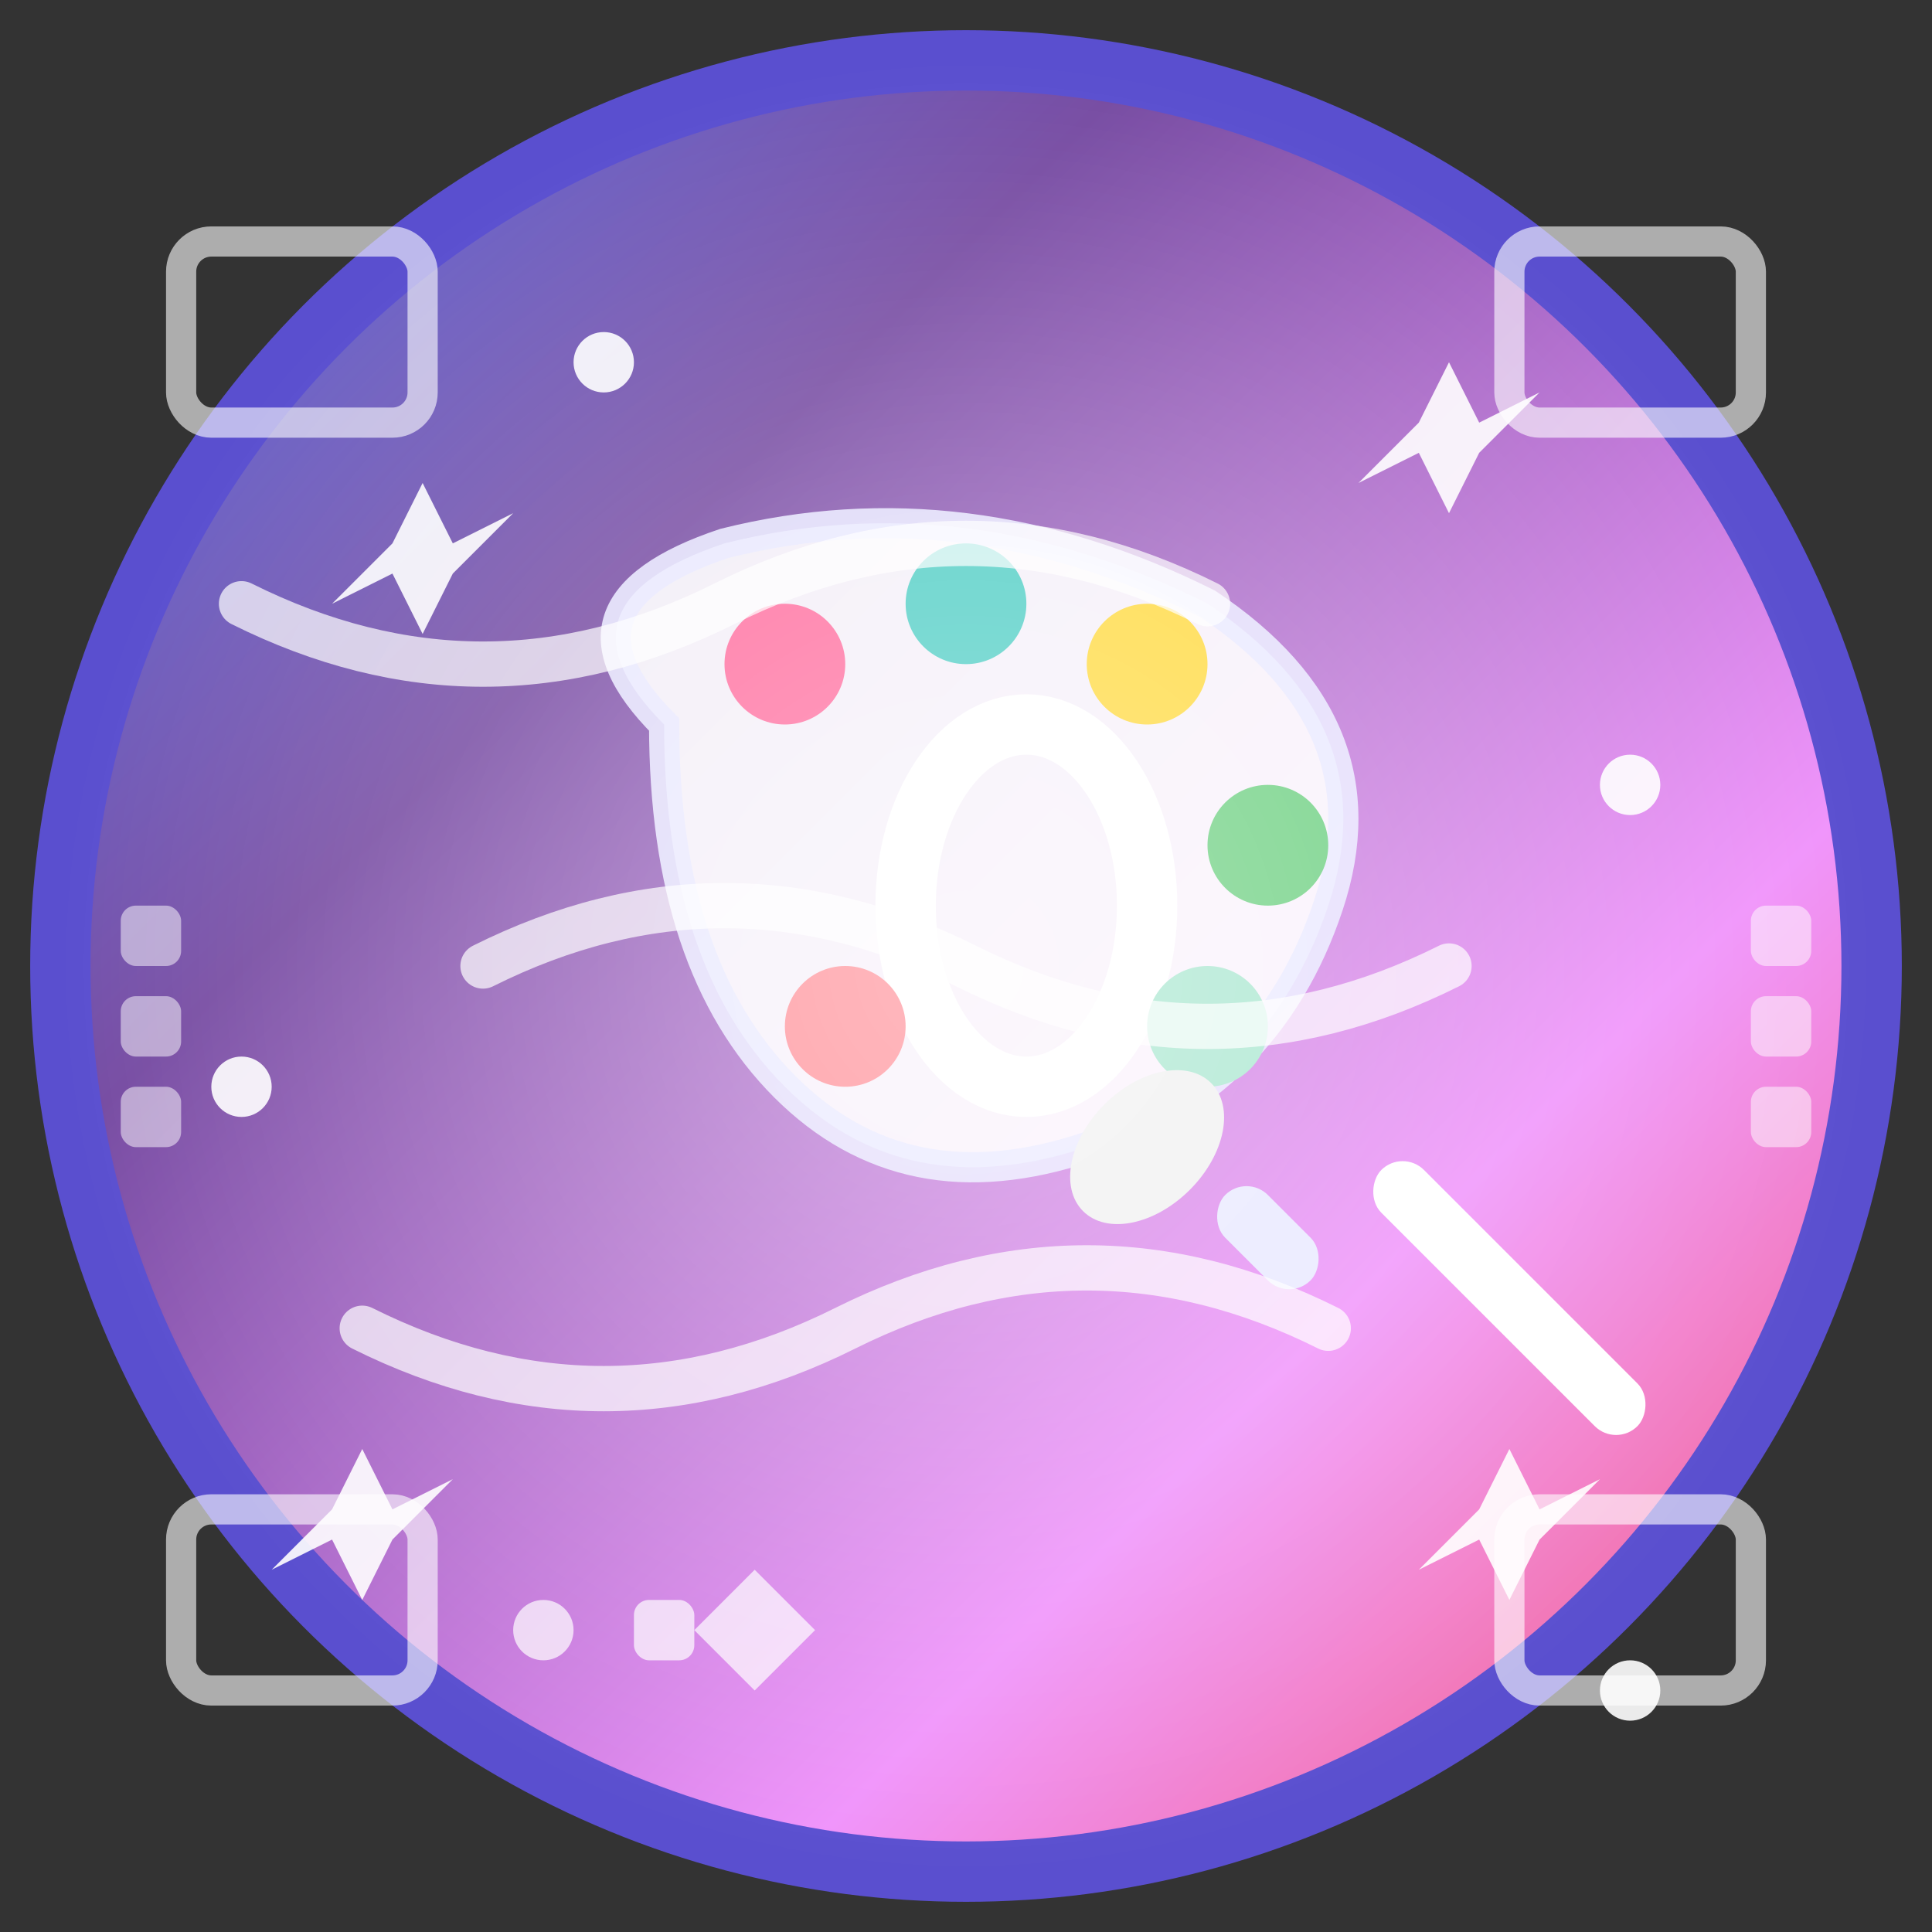 <svg xmlns="http://www.w3.org/2000/svg" viewBox="0 0 64 64" width="64" height="64">
  <rect x="0" y="0" width="64" height="64" fill="#333333" stroke="none"/>
  <!-- Background circle with gradient -->
  <defs>
    <linearGradient id="flow-gradient" x1="0%" y1="0%" x2="100%" y2="100%">
      <stop offset="0%" style="stop-color:#667eea;stop-opacity:1" />
      <stop offset="30%" style="stop-color:#764ba2;stop-opacity:1" />
      <stop offset="70%" style="stop-color:#f093fb;stop-opacity:1" />
      <stop offset="100%" style="stop-color:#f5576c;stop-opacity:1" />
    </linearGradient>
    <radialGradient id="flow-glow" cx="50%" cy="50%" r="50%">
      <stop offset="0%" stop-color="#FFFFFF" stop-opacity="0.4"/>
      <stop offset="100%" stop-color="#FFFFFF" stop-opacity="0"/>
    </radialGradient>
  </defs>
  
  <!-- Main background -->
  <circle cx="32" cy="32" r="30" fill="url(#flow-gradient)" stroke="#5A4FCF" stroke-width="2"/>
  
  <!-- Artist palette -->
  <g fill="#FFFFFF">
    <!-- Palette shape -->
    <path d="M 22 24 Q 18 20, 24 18 Q 32 16, 40 20 Q 46 24, 44 30 Q 42 36, 36 38 Q 30 40, 26 36 Q 22 32, 22 24 Z" 
          stroke="#E8E8FF" stroke-width="1" opacity="0.9"/>
    
    <!-- Thumb hole -->
    <ellipse cx="34" cy="30" rx="4" ry="6" fill="none" stroke="#FFFFFF" stroke-width="2"/>
  </g>
  
  <!-- Paint colors on palette -->
  <g>
    <circle cx="26" cy="22" r="2" fill="#FF6B9D"/>
    <circle cx="32" cy="20" r="2" fill="#4ECDC4"/>
    <circle cx="38" cy="22" r="2" fill="#FFD93D"/>
    <circle cx="42" cy="28" r="2" fill="#6BCF7F"/>
    <circle cx="40" cy="34" r="2" fill="#A8E6CF"/>
    <circle cx="28" cy="34" r="2" fill="#FF8B94"/>
  </g>
  
  <!-- Paintbrush -->
  <g fill="#FFFFFF">
    <!-- Brush handle -->
    <rect x="44" y="42" width="12" height="2" rx="1" transform="rotate(45 50 43)"/>
    <!-- Brush ferrule (metal part) -->
    <rect x="40" y="40" width="4" height="2" rx="1" transform="rotate(45 42 41)" fill="#E8E8FF"/>
    <!-- Brush bristles -->
    <ellipse cx="38" cy="38" rx="2" ry="3" transform="rotate(45 38 38)" fill="#F0F0F0"/>
  </g>
  
  <!-- AI magic sparkles -->
  <g fill="#FFFFFF" opacity="0.9">
    <!-- Large sparkles -->
    <path d="M 14 16 L 15 18 L 17 17 L 15 19 L 14 21 L 13 19 L 11 20 L 13 18 Z"/>
    <path d="M 48 12 L 49 14 L 51 13 L 49 15 L 48 17 L 47 15 L 45 16 L 47 14 Z"/>
    <path d="M 50 48 L 51 50 L 53 49 L 51 51 L 50 53 L 49 51 L 47 52 L 49 50 Z"/>
    <path d="M 12 48 L 13 50 L 15 49 L 13 51 L 12 53 L 11 51 L 9 52 L 11 50 Z"/>
    
    <!-- Small sparkles -->
    <circle cx="20" cy="12" r="1"/>
    <circle cx="54" cy="26" r="1"/>
    <circle cx="54" cy="56" r="1"/>
    <circle cx="8" cy="36" r="1"/>
  </g>
  
  <!-- Creative flow lines -->
  <g fill="none" stroke="#FFFFFF" stroke-width="1.5" opacity="0.7">
    <path d="M 8 20 Q 16 24, 24 20 Q 32 16, 40 20" stroke-linecap="round"/>
    <path d="M 12 44 Q 20 48, 28 44 Q 36 40, 44 44" stroke-linecap="round"/>
    <path d="M 16 32 Q 24 28, 32 32 Q 40 36, 48 32" stroke-linecap="round"/>
  </g>
  
  <!-- Image generation frames -->
  <g stroke="#FFFFFF" stroke-width="1" fill="none" opacity="0.6">
    <rect x="6" y="8" width="8" height="6" rx="1"/>
    <rect x="50" y="8" width="8" height="6" rx="1"/>
    <rect x="6" y="50" width="8" height="6" rx="1"/>
    <rect x="50" y="50" width="8" height="6" rx="1"/>
  </g>
  
  <!-- Color swatches -->
  <g fill="#FFFFFF" opacity="0.5">
    <rect x="58" y="30" width="2" height="2" rx="0.5"/>
    <rect x="58" y="33" width="2" height="2" rx="0.5"/>
    <rect x="58" y="36" width="2" height="2" rx="0.5"/>
    <rect x="4" y="30" width="2" height="2" rx="0.5"/>
    <rect x="4" y="33" width="2" height="2" rx="0.5"/>
    <rect x="4" y="36" width="2" height="2" rx="0.5"/>
  </g>
  
  <!-- Design tools indicator -->
  <g fill="#FFFFFF" opacity="0.7">
    <circle cx="18" cy="54" r="1"/>
    <rect x="21" y="53" width="2" height="2" rx="0.5"/>
    <path d="M 25 52 L 27 54 L 25 56 L 23 54 Z"/>
  </g>
  
  <!-- Glow effect -->
  <circle cx="32" cy="32" r="30" fill="url(#flow-glow)"/>
</svg>